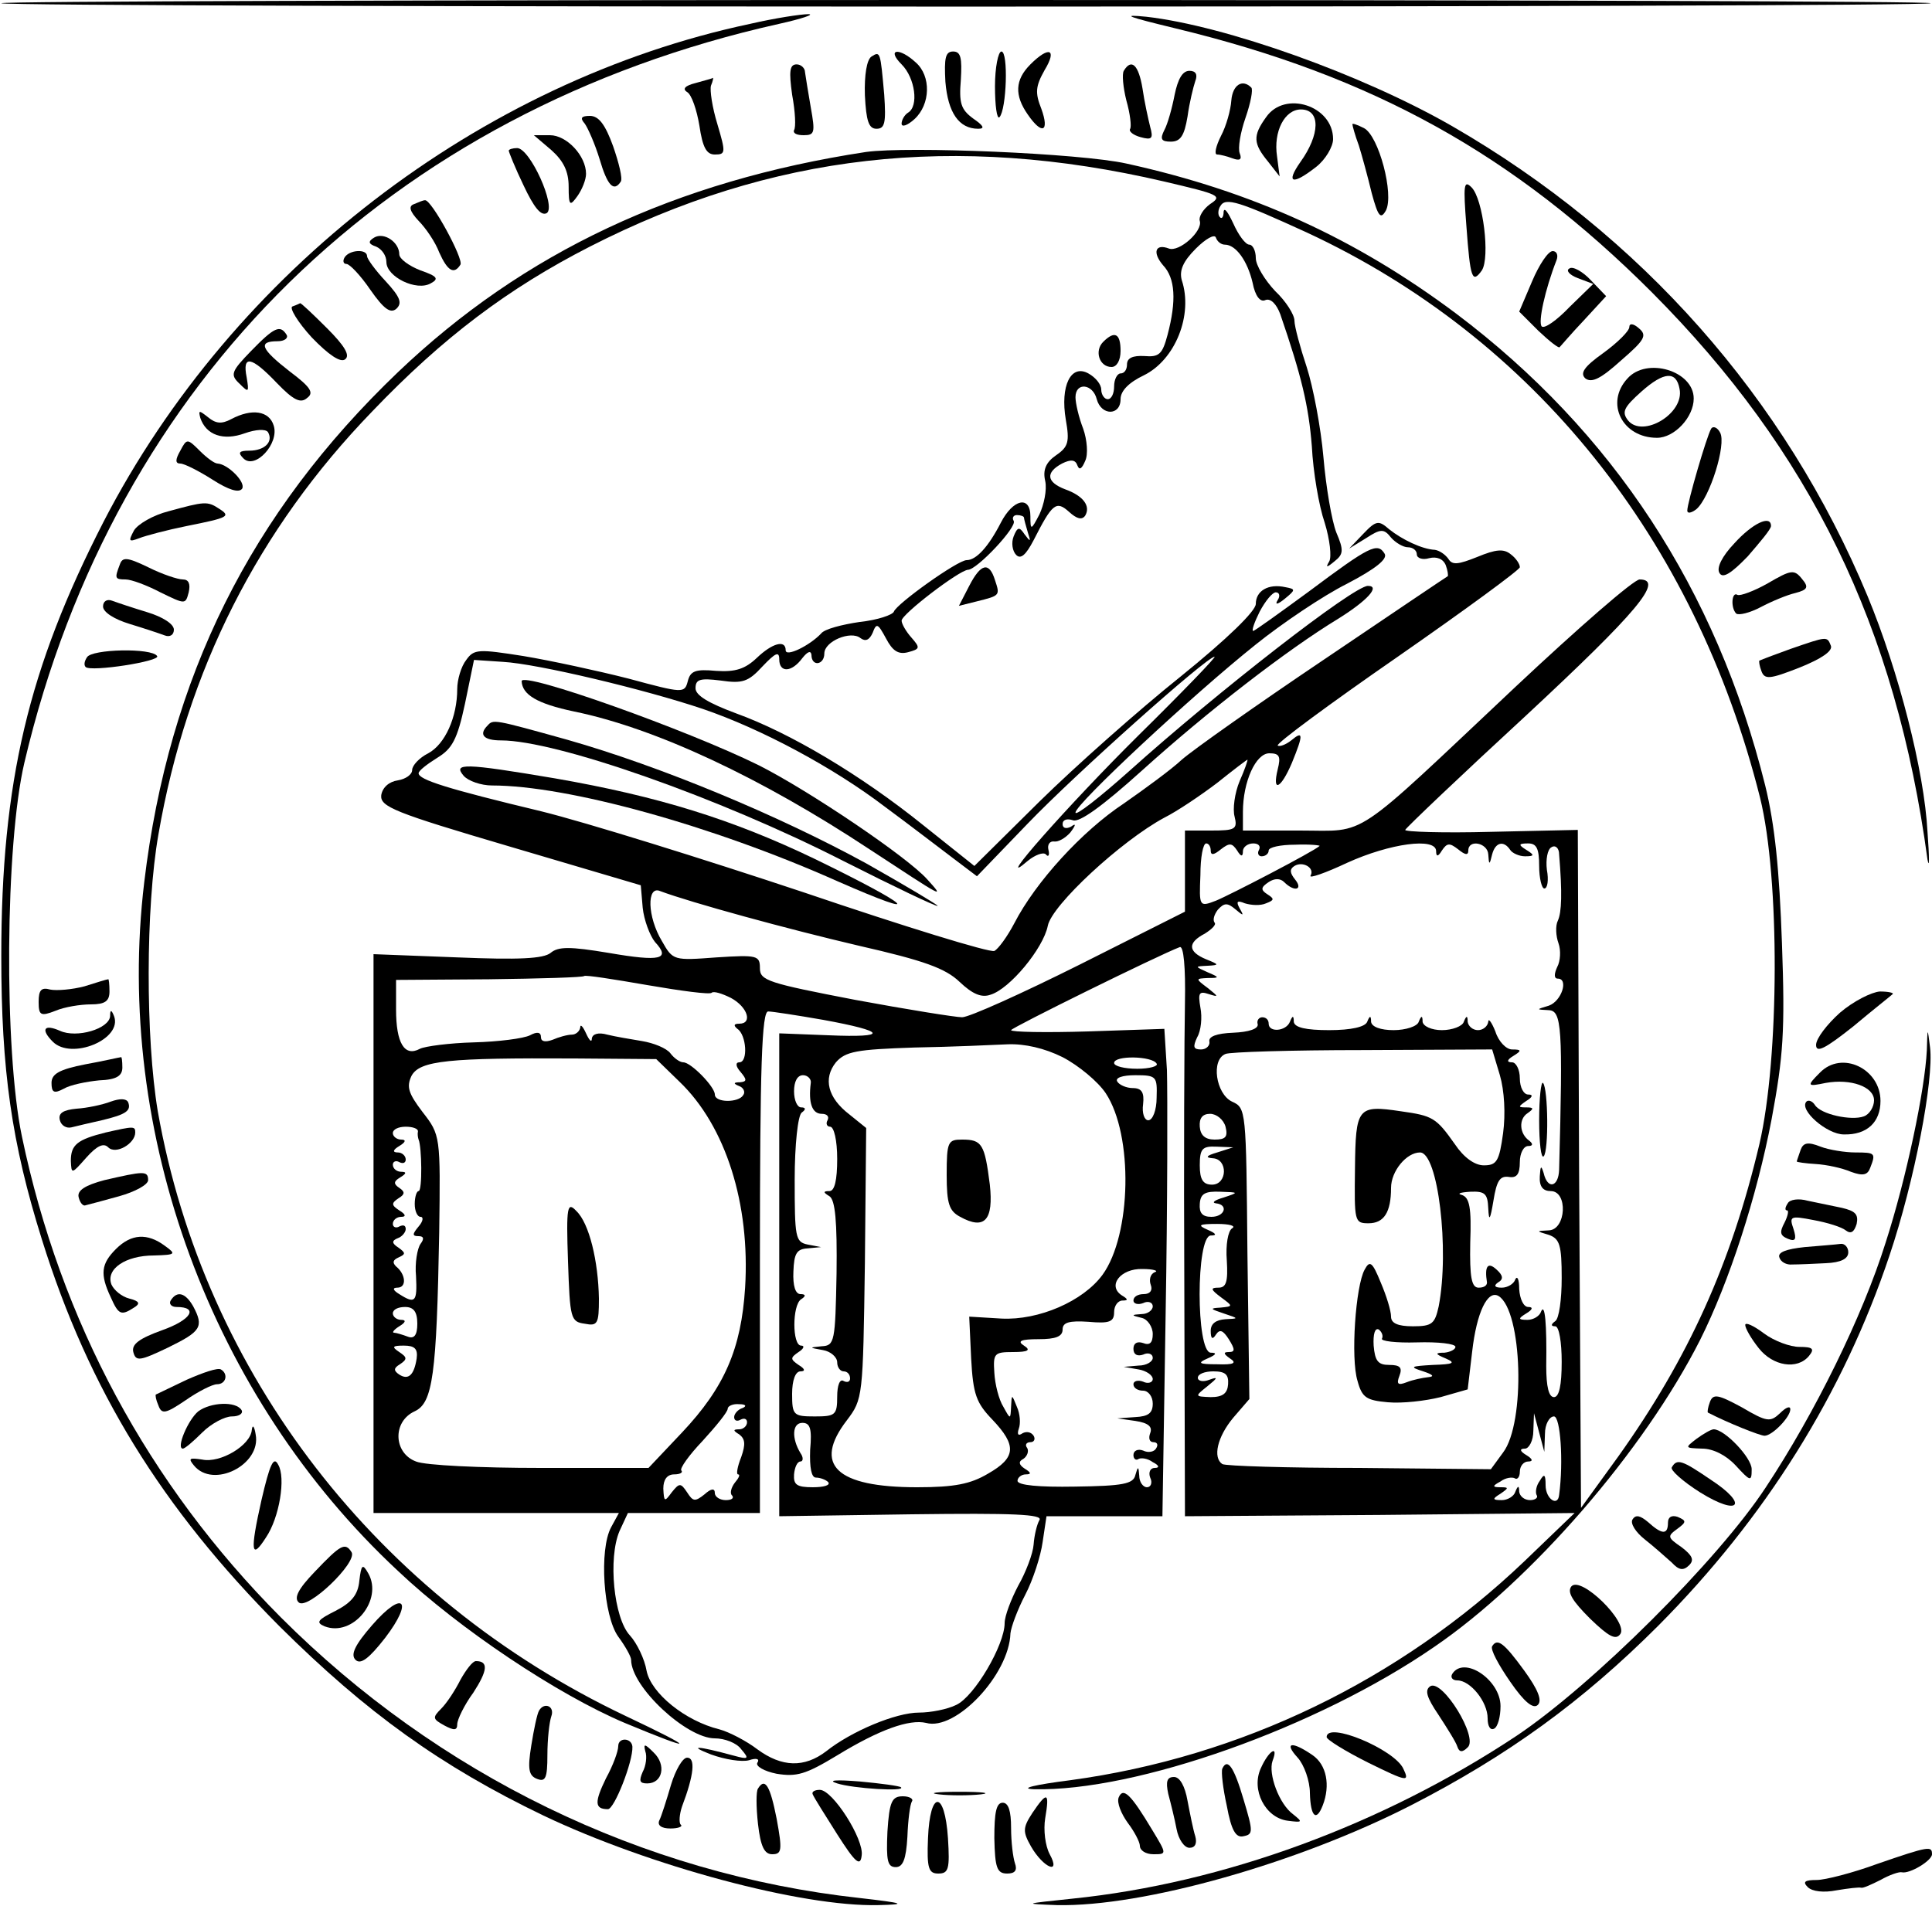  <svg  version="1.0" xmlns="http://www.w3.org/2000/svg"  width="300pt" height="296pt" viewBox="0 0 300 296"  preserveAspectRatio="xMidYMid meet">  <g transform="translate(0,296) scale(0.1,-0.1)" fill="#000000" stroke="none"> 
<path d="M2 2955 c7 -7 2989 -7 2996 0 3 3 -671 5 -1498 5 -827 0 -1501 -2 -1498 -5z"/> 
<path d="M1165 2923 c-420 -89 -803 -384 -1004 -773 -117 -228 -159 -405 -159 -675 0 -177 16 -290 63 -440 73 -234 186 -417 369 -601 135 -134 250 -217 410 -294 164 -78 401 -142 520 -139 45 1 41 3 -29 11 -338 37 -655 192 -899 436 -206 207 -342 460 -402 747 -28 134 -26 454 4 581 140 594 567 1012 1172 1147 36 8 56 15 45 15 -11 0 -51 -6 -90 -15z"/> 
<path d="M1825 2916 c307 -74 526 -196 740 -410 246 -247 379 -519 428 -881 3 -16 3 3 0 43 -5 95 -45 250 -93 366 -128 308 -352 561 -645 730 -139 80 -352 156 -475 170 -41 4 -29 0 45 -18z"/> 
<path d="M1353 2872 c-7 -5 -11 -28 -10 -60 2 -40 6 -52 18 -52 13 0 15 9 12 53 -6 67 -6 68 -20 59z"/> 
<path d="M1400 2860 c21 -21 27 -65 10 -75 -5 -3 -10 -11 -10 -17 0 -6 9 -3 20 7 25 23 26 67 2 88 -26 24 -46 21 -22 -3z"/> 
<path d="M1468 2833 c4 -48 21 -73 51 -73 11 0 8 5 -8 16 -19 14 -22 24 -19 60 2 34 0 44 -12 44 -12 0 -14 -10 -12 -47z"/> 
<path d="M1545 2826 c0 -30 3 -52 7 -48 11 12 14 102 3 102 -5 0 -10 -25 -10 -54z"/> 
<path d="M1600 2860 c-24 -24 -25 -48 -4 -78 22 -32 34 -27 21 9 -10 25 -9 35 5 60 20 33 7 38 -22 9z"/> 
<path d="M1230 2813 c5 -27 6 -51 3 -55 -2 -5 4 -8 15 -8 17 0 18 4 11 43 -4 23 -8 48 -9 55 0 6 -6 12 -13 12 -11 0 -12 -11 -7 -47z"/> 
<path d="M1745 2850 c-3 -5 -1 -26 4 -46 6 -21 8 -40 6 -44 -3 -4 5 -10 16 -13 18 -5 20 -2 15 16 -3 12 -9 39 -12 60 -6 36 -17 47 -29 27z"/> 
<path d="M1824 2813 c-4 -21 -11 -46 -16 -55 -7 -14 -5 -18 10 -18 15 0 21 9 26 39 3 22 9 46 12 55 4 10 1 16 -9 16 -11 0 -18 -13 -23 -37z"/> 
<path d="M1080 2831 c-16 -4 -21 -9 -13 -14 7 -4 15 -28 19 -52 5 -34 11 -45 24 -45 17 0 17 3 4 47 -8 26 -12 53 -10 60 3 7 4 13 3 12 -1 -1 -13 -4 -27 -8z"/> 
<path d="M1912 2804 c-1 -15 -8 -40 -16 -55 -8 -16 -11 -29 -6 -29 5 0 16 -3 24 -6 11 -4 15 -2 11 8 -3 8 1 32 9 55 8 23 12 44 9 47 -14 14 -29 4 -31 -20z"/> 
<path d="M1966 2778 c-21 -29 -20 -41 3 -69 l18 -23 -4 31 c-6 39 12 73 37 73 31 0 30 -39 -1 -82 -23 -33 -12 -36 25 -7 14 11 26 31 26 43 0 52 -75 76 -104 34z"/> 
<path d="M908 2768 c5 -7 16 -32 23 -55 12 -41 22 -52 33 -35 3 5 -3 29 -12 55 -12 33 -22 47 -36 47 -13 0 -16 -3 -8 -12z"/> 
<path d="M2100 2767 c0 -2 4 -17 10 -33 5 -16 14 -49 20 -74 10 -37 14 -41 22 -27 13 25 -11 116 -34 128 -10 5 -18 8 -18 6z"/> 
<path d="M856 2727 c19 -17 27 -33 27 -57 0 -30 2 -31 14 -14 7 10 13 25 13 34 0 28 -30 60 -56 60 l-25 0 27 -23z"/> 
<path d="M790 2726 c0 -2 10 -27 23 -54 16 -34 27 -48 36 -43 15 10 -26 101 -46 101 -7 0 -13 -2 -13 -4z"/> 
<path d="M1345 2724 c-296 -45 -532 -156 -727 -342 -229 -219 -356 -474 -394 -792 -47 -390 104 -800 394 -1070 95 -90 248 -192 352 -236 113 -47 113 -42 1 11 -385 183 -654 531 -726 939 -19 114 -19 316 1 430 44 255 155 474 332 657 110 115 211 191 338 256 282 144 566 177 892 101 85 -20 91 -22 71 -35 -11 -8 -18 -20 -16 -26 5 -16 -32 -49 -48 -43 -21 8 -26 -6 -9 -26 19 -20 21 -55 7 -108 -8 -30 -13 -35 -36 -33 -18 1 -27 -3 -27 -13 0 -8 -4 -14 -10 -14 -5 0 -10 -9 -10 -20 0 -11 -4 -20 -10 -20 -5 0 -10 7 -10 15 0 8 -9 19 -20 25 -27 15 -44 -19 -35 -72 6 -34 4 -42 -15 -55 -16 -11 -21 -23 -17 -40 3 -14 -2 -37 -9 -52 -13 -25 -14 -25 -14 -3 0 33 -27 27 -46 -10 -19 -37 -38 -58 -53 -58 -14 0 -109 -68 -113 -80 -2 -5 -25 -13 -53 -16 -27 -4 -55 -11 -60 -18 -18 -19 -55 -37 -55 -26 0 17 -21 11 -45 -12 -18 -17 -33 -22 -63 -20 -32 3 -40 0 -44 -16 -5 -19 -7 -19 -92 4 -47 12 -121 28 -163 35 -70 11 -77 11 -89 -6 -8 -10 -14 -31 -14 -45 0 -44 -19 -86 -45 -100 -14 -7 -25 -19 -25 -26 0 -7 -10 -14 -22 -16 -14 -2 -24 -11 -26 -23 -2 -18 20 -27 200 -80 l203 -60 3 -35 c2 -19 11 -43 19 -53 25 -27 9 -31 -72 -17 -60 10 -78 10 -90 0 -11 -9 -49 -11 -145 -7 l-130 5 0 -434 0 -434 190 0 191 0 -12 -22 c-19 -35 -12 -138 11 -170 11 -15 20 -31 20 -36 0 -42 86 -122 130 -122 15 0 34 -7 41 -17 13 -15 11 -16 -11 -10 -59 16 -72 16 -36 2 22 -8 48 -12 59 -9 12 4 17 2 13 -4 -3 -5 10 -13 30 -17 31 -5 45 -1 93 28 67 41 113 57 139 51 46 -13 129 75 131 139 1 10 11 37 23 60 12 23 24 60 27 82 l6 40 90 0 90 0 5 315 c3 173 3 343 2 378 l-4 64 -119 -4 c-65 -2 -119 -1 -119 2 1 4 228 116 262 129 6 2 9 -32 8 -85 -1 -49 -2 -249 -1 -444 l1 -355 302 2 303 3 -78 -75 c-194 -185 -440 -304 -705 -340 -55 -7 -80 -13 -57 -14 159 -4 441 96 622 221 151 103 326 305 413 477 45 90 88 222 111 343 18 97 21 136 16 273 -4 114 -11 184 -26 245 -76 305 -237 550 -480 733 -155 116 -316 190 -512 233 -72 16 -339 27 -404 18z m684 -125 c353 -164 603 -476 704 -878 31 -125 30 -405 -1 -538 -44 -186 -110 -332 -219 -485 l-58 -80 -3 526 -2 527 -135 -3 c-74 -2 -134 0 -133 3 2 4 86 84 188 178 172 160 215 211 176 211 -9 0 -95 -75 -193 -167 -257 -242 -228 -223 -334 -223 l-89 0 0 29 c0 47 20 91 41 91 16 0 18 -5 13 -25 -9 -37 5 -30 22 10 18 44 18 51 -1 35 -9 -7 -18 -10 -21 -8 -3 3 81 65 185 137 105 73 191 136 191 140 0 5 -6 14 -14 20 -11 9 -23 8 -52 -4 -30 -12 -39 -13 -45 -3 -5 7 -14 13 -21 14 -20 1 -51 16 -71 32 -16 14 -20 14 -40 -7 l-22 -23 26 16 c23 15 28 15 39 1 7 -8 19 -15 26 -15 8 0 14 -5 14 -11 0 -6 9 -9 19 -6 12 3 22 -1 26 -11 3 -8 4 -16 3 -17 -2 -1 -88 -59 -193 -130 -104 -70 -203 -140 -220 -155 -16 -15 -57 -45 -90 -68 -65 -43 -137 -122 -170 -186 -11 -21 -25 -40 -31 -43 -7 -3 -140 38 -296 91 -156 52 -339 109 -408 126 -146 35 -190 49 -190 59 0 4 13 14 29 24 23 14 31 28 43 84 l14 68 45 -3 c54 -3 221 -43 310 -73 91 -31 203 -91 283 -152 38 -28 86 -65 106 -80 l37 -28 79 82 c75 78 278 259 290 259 3 0 -50 -55 -118 -122 -108 -107 -230 -245 -172 -195 11 9 24 14 28 10 4 -5 6 -1 4 7 -2 8 2 14 9 13 6 -1 17 5 25 14 9 12 9 15 1 9 -8 -4 -13 -2 -13 4 0 7 7 9 16 6 10 -4 46 22 107 77 103 93 226 188 305 236 45 28 66 51 46 51 -22 0 -233 -164 -371 -288 -46 -41 -83 -70 -83 -64 0 13 181 182 280 261 41 33 105 76 141 94 46 24 64 39 59 47 -11 18 -23 12 -118 -59 -45 -33 -84 -61 -86 -61 -3 0 2 14 10 30 9 17 20 30 25 30 6 0 7 -6 3 -12 -5 -8 0 -7 11 2 17 14 17 15 1 18 -27 6 -46 -6 -46 -26 0 -11 -44 -54 -117 -113 -65 -52 -163 -139 -219 -194 l-101 -100 -79 63 c-98 79 -208 144 -291 174 -43 16 -63 28 -63 39 0 14 7 16 39 12 34 -5 43 -2 65 22 20 21 26 24 26 11 0 -21 19 -21 36 2 8 10 13 12 14 5 0 -19 20 -16 20 2 0 19 41 36 56 24 8 -6 14 -3 19 8 6 16 8 15 21 -9 10 -19 19 -25 34 -21 19 5 19 7 5 23 -8 9 -15 21 -15 26 0 10 89 78 103 79 14 0 77 67 71 76 -3 5 0 9 5 9 6 0 11 -2 11 -4 0 -2 3 -13 6 -23 5 -15 4 -15 -5 -3 -8 12 -11 12 -17 -3 -4 -10 -2 -23 4 -29 7 -7 15 0 27 23 29 57 35 62 55 44 12 -11 20 -13 25 -6 9 15 -3 31 -31 41 -29 11 -31 26 -5 40 14 7 21 6 24 -3 3 -8 7 -5 12 7 5 10 3 33 -3 50 -7 18 -12 40 -12 49 0 24 27 21 33 -3 7 -26 37 -26 37 0 0 13 13 26 36 37 49 24 77 94 59 148 -4 15 2 29 22 49 15 15 29 23 31 17 2 -6 8 -11 14 -11 17 0 35 -25 43 -59 4 -21 12 -31 20 -27 8 3 17 -6 23 -22 33 -96 44 -142 49 -205 2 -40 11 -93 20 -119 8 -26 11 -53 7 -60 -6 -10 -4 -10 8 0 14 11 15 17 3 45 -7 18 -16 70 -20 117 -4 46 -16 109 -26 140 -10 30 -19 63 -19 72 0 9 -13 30 -30 46 -16 17 -30 40 -30 51 0 12 -5 21 -10 21 -6 0 -17 15 -25 33 -8 17 -14 26 -15 18 0 -8 -3 -12 -6 -8 -3 3 -3 11 1 17 8 14 29 7 134 -41z m-104 -852 c-8 -19 -11 -44 -8 -55 5 -20 1 -22 -36 -22 l-41 0 0 -63 0 -63 -163 -82 c-90 -45 -172 -82 -183 -82 -10 0 -85 12 -166 27 -135 26 -148 30 -148 49 0 20 -4 21 -67 17 -67 -5 -68 -5 -85 25 -23 38 -24 87 -3 78 48 -18 198 -59 309 -85 101 -23 134 -35 156 -56 20 -19 34 -25 48 -20 30 9 82 72 89 107 6 32 114 132 181 168 20 10 57 35 82 54 25 20 46 36 47 36 1 0 -4 -15 -12 -33z m-45 -108 c0 -8 5 -7 16 2 13 10 17 10 25 -2 6 -10 9 -10 9 -1 0 6 7 12 16 12 8 0 12 -4 9 -10 -3 -5 -1 -10 4 -10 6 0 11 4 11 9 0 5 18 9 41 9 23 1 40 -1 38 -2 -10 -9 -139 -76 -161 -85 -26 -10 -26 -9 -24 40 0 27 4 49 9 49 4 0 7 -5 7 -11z m350 -1 c0 -9 3 -9 9 1 8 12 12 12 25 2 11 -9 16 -10 16 -2 0 18 30 12 31 -6 1 -17 2 -17 6 0 5 19 18 22 28 7 3 -5 14 -10 23 -10 15 0 15 2 2 10 -13 8 -12 10 3 10 13 0 17 -8 17 -35 0 -19 4 -35 8 -35 5 0 7 13 4 29 -2 16 1 32 7 35 6 4 12 -1 12 -11 5 -60 4 -90 -2 -103 -4 -8 -3 -24 1 -35 4 -11 3 -28 -2 -37 -5 -11 -5 -18 1 -18 17 0 6 -35 -14 -42 -20 -6 -20 -6 0 -7 20 -1 22 -26 16 -248 -1 -27 -18 -31 -24 -5 -4 13 -5 11 -6 -5 -1 -16 5 -23 17 -23 27 0 24 -60 -3 -61 -20 -1 -20 -1 0 -7 17 -6 20 -16 20 -67 0 -33 -4 -63 -10 -67 -7 -5 -7 -8 0 -8 6 0 10 -25 10 -55 0 -37 -4 -55 -12 -55 -8 0 -12 16 -12 48 1 66 -2 99 -8 85 -2 -7 -12 -13 -21 -13 -15 0 -15 2 -2 10 10 6 11 10 3 10 -7 0 -13 12 -14 28 0 15 -3 21 -6 15 -2 -7 -12 -13 -21 -13 -11 0 -13 3 -6 8 9 5 8 11 -2 20 -14 13 -19 5 -15 -20 0 -5 -5 -8 -13 -8 -11 0 -14 16 -13 70 2 54 -1 70 -13 74 -8 2 -3 4 13 5 23 1 27 -3 28 -26 1 -21 3 -18 8 12 5 31 10 39 24 37 12 -2 17 4 17 23 0 14 6 25 13 25 7 0 8 3 2 8 -16 11 -17 34 -3 43 10 7 10 9 -2 9 -13 0 -13 1 0 10 10 6 11 10 3 10 -7 0 -13 11 -13 25 0 14 -6 25 -12 25 -9 0 -8 4 2 10 13 8 13 10 -2 10 -9 0 -21 12 -26 28 -6 15 -11 21 -11 15 -1 -7 -8 -13 -16 -13 -8 0 -15 6 -16 13 0 10 -2 10 -6 0 -2 -7 -18 -13 -34 -13 -16 0 -29 6 -30 13 0 10 -2 10 -6 0 -2 -7 -20 -13 -39 -13 -20 0 -34 5 -35 13 0 10 -2 10 -6 0 -3 -8 -25 -13 -59 -13 -36 0 -54 4 -55 13 0 10 -2 10 -6 0 -6 -15 -33 -17 -33 -3 0 6 -4 10 -10 10 -5 0 -9 -5 -7 -11 1 -7 -14 -12 -38 -13 -26 -1 -39 -6 -37 -14 1 -6 -5 -12 -13 -12 -12 0 -13 4 -6 19 6 10 8 31 5 46 -4 23 -2 26 13 21 16 -5 15 -4 -1 9 -20 15 -20 15 0 16 18 0 18 1 -1 9 -20 9 -20 9 0 10 19 1 18 2 -2 10 -29 12 -29 26 -2 40 11 7 18 14 15 17 -3 4 -1 12 5 20 10 11 15 11 27 1 13 -11 14 -11 7 1 -6 11 -4 13 8 8 10 -3 24 -4 33 0 13 5 13 7 2 14 -11 7 -10 11 2 19 9 6 18 6 24 0 16 -16 30 -12 17 4 -8 10 -9 16 -1 21 13 8 32 -3 25 -15 -3 -5 23 4 57 20 66 30 138 40 138 18z m-1125 -220 c3 3 16 -1 30 -8 26 -14 34 -40 13 -40 -9 0 -9 -3 -3 -8 14 -9 17 -52 3 -52 -6 0 -6 -6 2 -15 10 -12 10 -15 -1 -16 -10 0 -11 -2 -1 -6 6 -2 10 -9 6 -14 -7 -12 -44 -12 -44 1 0 12 -37 50 -49 50 -5 0 -14 6 -20 14 -6 8 -26 16 -44 19 -18 3 -42 7 -54 10 -14 4 -23 1 -24 -6 0 -7 -4 -3 -9 8 -5 11 -9 15 -9 9 -1 -6 -7 -11 -13 -11 -7 0 -21 -4 -30 -8 -11 -4 -18 -3 -18 4 0 8 -6 9 -17 3 -10 -5 -49 -10 -87 -11 -38 -1 -76 -6 -84 -10 -24 -13 -37 9 -37 61 l0 46 144 1 c80 1 147 3 148 5 2 2 46 -5 98 -14 52 -9 97 -15 100 -12z m173 -42 c99 -18 103 -28 9 -24 l-77 3 0 -375 0 -375 206 3 c158 2 204 0 198 -9 -4 -7 -8 -24 -9 -38 -1 -14 -12 -43 -24 -64 -11 -21 -21 -47 -21 -58 0 -34 -47 -114 -75 -127 -14 -7 -40 -12 -58 -12 -36 0 -105 -29 -144 -60 -34 -26 -69 -25 -107 3 -17 13 -44 27 -59 31 -53 13 -106 56 -113 91 -3 18 -15 43 -26 55 -25 27 -34 120 -16 162 l13 28 102 0 103 0 0 390 c0 306 3 390 13 389 6 0 45 -6 85 -13z m372 -58 c25 -13 55 -38 67 -56 43 -65 40 -220 -5 -282 -30 -41 -99 -71 -157 -68 l-50 3 3 -65 c3 -56 8 -69 33 -95 38 -40 37 -59 -7 -84 -27 -16 -52 -21 -110 -21 -126 0 -162 35 -109 104 25 33 25 36 28 244 l2 210 -26 21 c-34 26 -41 56 -21 81 15 17 32 20 122 23 58 1 123 4 145 5 26 1 57 -6 85 -20z m679 -28 c7 -24 9 -60 5 -90 -6 -44 -10 -50 -30 -50 -14 0 -31 12 -45 33 -29 41 -34 44 -84 51 -67 10 -70 6 -71 -89 -1 -82 -1 -85 21 -85 24 0 35 17 35 55 0 26 24 55 45 55 28 0 46 -151 29 -239 -6 -27 -10 -31 -40 -31 -24 0 -34 5 -34 15 0 9 -7 32 -16 53 -13 32 -17 35 -25 20 -14 -25 -22 -138 -11 -173 7 -26 14 -30 47 -33 22 -2 58 2 82 8 l42 12 7 59 c7 61 24 96 41 86 37 -23 42 -197 7 -243 l-19 -26 -204 2 c-112 0 -208 3 -213 6 -15 10 -8 42 17 72 l25 29 -3 226 c-2 224 -2 226 -24 236 -25 12 -33 65 -10 74 6 3 102 6 213 6 l201 1 12 -40z m-1274 -10 c72 -69 110 -190 102 -320 -6 -95 -32 -155 -98 -225 l-52 -55 -168 0 c-92 0 -179 4 -193 10 -35 13 -37 62 -2 78 28 13 34 56 38 278 2 150 2 151 -26 187 -22 29 -25 39 -17 56 13 24 58 28 253 27 l127 -1 36 -35z m741 28 c3 -4 -11 -8 -30 -8 -20 0 -36 4 -36 9 0 12 59 11 66 -1z m-537 -30 c-4 -31 2 -48 17 -48 8 0 12 -4 9 -10 -3 -5 -1 -10 4 -10 6 0 11 -21 11 -50 0 -33 -4 -50 -12 -50 -10 0 -10 -2 0 -8 9 -6 12 -39 11 -120 -2 -106 -3 -112 -23 -113 -20 -2 -20 -2 2 -6 12 -2 22 -11 22 -19 0 -8 5 -14 10 -14 6 0 10 -5 10 -11 0 -5 -4 -7 -10 -4 -6 4 -10 -7 -10 -24 0 -29 -3 -31 -35 -31 -33 0 -35 2 -35 35 0 21 5 35 13 35 8 0 7 4 -3 10 -13 9 -13 11 0 20 8 5 10 10 4 10 -14 0 -14 63 0 72 8 5 7 8 -1 8 -8 0 -12 13 -11 35 1 28 5 35 22 36 l21 2 -21 4 c-19 4 -20 11 -20 101 0 54 5 100 11 104 7 5 6 8 -1 8 -6 0 -11 11 -11 25 0 15 5 25 14 25 7 0 13 -6 12 -12z m537 -23 c0 -19 -6 -35 -13 -35 -6 0 -10 11 -8 25 2 18 -2 25 -16 25 -10 0 -21 5 -24 10 -4 6 8 10 28 10 33 0 34 -2 33 -35z m107 -45 c4 -16 0 -20 -17 -20 -15 0 -22 7 -23 20 -1 13 4 20 16 20 10 0 21 -9 24 -20z m-1254 -7 c-1 -5 0 -10 1 -13 5 -11 6 -80 0 -80 -3 0 -6 -9 -6 -20 0 -11 4 -20 9 -20 5 0 4 -7 -3 -15 -10 -12 -10 -15 0 -15 8 0 9 -4 3 -12 -5 -7 -9 -30 -7 -50 2 -40 -1 -44 -26 -28 -10 6 -11 10 -3 10 15 0 13 21 -2 33 -6 6 -5 10 4 14 11 5 11 7 0 15 -11 7 -11 11 -1 15 6 2 12 9 12 14 0 6 -4 7 -10 4 -5 -3 -10 -1 -10 4 0 6 6 11 13 11 8 0 7 4 -3 10 -12 8 -13 11 -1 19 10 6 10 10 1 16 -9 6 -9 10 1 16 10 6 11 9 2 9 -7 0 -13 5 -13 11 0 5 5 7 10 4 6 -3 10 -1 10 4 0 6 -6 11 -12 11 -9 0 -8 4 2 10 10 6 11 10 3 10 -7 0 -13 5 -13 10 0 6 9 10 20 10 11 0 19 -3 19 -7z m1241 -33 c-17 -5 -19 -8 -7 -9 24 -1 23 -41 -1 -41 -14 0 -19 8 -19 30 0 26 4 30 26 29 l26 -1 -25 -8z m10 -70 c-14 -4 -19 -8 -12 -9 20 -2 14 -21 -7 -21 -14 0 -19 6 -18 20 1 16 8 20 32 19 29 -1 29 -1 5 -9z m13 -48 c-6 -4 -10 -25 -8 -50 2 -33 -1 -42 -13 -42 -13 0 -12 -3 4 -15 19 -14 19 -14 -1 -16 -17 -1 -16 -2 5 -9 24 -8 24 -8 3 -9 -15 -1 -23 -7 -23 -18 0 -13 3 -14 8 -6 6 9 11 7 20 -7 10 -16 10 -20 0 -20 -9 0 -8 -3 2 -10 11 -7 6 -10 -20 -9 -29 0 -31 2 -15 9 14 6 15 9 5 9 -23 1 -23 181 0 182 10 0 9 3 -5 9 -16 7 -14 9 15 9 19 0 30 -3 23 -7z m-120 -68 c-7 -3 -9 -12 -6 -20 3 -8 -1 -14 -11 -14 -9 0 -16 -4 -16 -10 0 -5 7 -7 15 -4 8 4 15 1 15 -5 0 -6 -8 -12 -17 -12 -17 -1 -17 -2 0 -6 9 -2 17 -14 17 -25 0 -14 -5 -18 -15 -14 -9 3 -15 0 -15 -9 0 -9 6 -12 15 -9 8 4 15 1 15 -5 0 -6 -10 -12 -22 -12 l-23 -2 23 -4 c12 -2 22 -9 22 -15 0 -5 -7 -8 -15 -4 -8 3 -15 1 -15 -4 0 -6 7 -10 15 -10 8 0 15 -9 15 -20 0 -15 -7 -20 -27 -21 l-28 -2 28 -4 c20 -3 27 -9 23 -19 -3 -8 -1 -14 5 -14 6 0 8 -4 4 -10 -3 -5 -12 -7 -20 -3 -8 3 -15 0 -15 -7 0 -6 4 -9 8 -6 4 2 14 1 22 -5 10 -5 11 -9 3 -9 -7 0 -10 -7 -7 -15 4 -8 1 -15 -5 -15 -6 0 -12 8 -12 18 -1 15 -2 15 -6 1 -3 -14 -20 -17 -94 -18 -55 -1 -89 2 -89 9 0 5 6 10 13 10 9 0 8 3 -2 9 -9 6 -10 11 -2 15 6 4 9 12 6 17 -4 5 -1 9 5 9 6 0 8 5 5 10 -4 6 -11 7 -17 4 -7 -5 -9 -2 -6 7 3 8 2 23 -3 34 -8 20 -8 20 -9 0 -1 -20 -1 -20 -12 0 -7 11 -13 35 -14 53 -2 30 0 32 29 32 24 0 28 3 17 10 -11 7 -5 10 23 10 26 0 37 4 37 15 0 11 10 14 40 12 33 -3 40 0 40 15 0 10 6 18 13 18 9 0 9 2 -1 8 -23 15 -2 42 32 41 17 0 26 -3 19 -5z m-1145 -80 c0 -18 -5 -24 -15 -20 -8 3 -18 6 -21 6 -4 0 0 5 8 10 10 6 11 10 3 10 -7 0 -13 5 -13 10 0 6 8 10 19 10 13 0 19 -7 19 -26z m1498 -23 c-3 -4 22 -7 54 -6 33 1 60 -2 60 -7 0 -4 -8 -8 -17 -9 -15 0 -15 -2 2 -9 16 -7 12 -9 -20 -10 -35 -2 -37 -3 -15 -10 15 -5 18 -8 8 -9 -9 -1 -24 -4 -34 -8 -13 -5 -16 -3 -11 10 5 13 1 17 -16 17 -17 0 -22 6 -24 30 -1 18 2 28 8 25 5 -4 7 -10 5 -14z m-1499 -31 c-4 -26 -13 -34 -27 -25 -9 6 -9 10 1 16 12 8 11 11 -1 19 -12 8 -11 10 7 10 17 0 22 -5 20 -20z m1260 -40 c-1 -14 -8 -20 -27 -20 -25 1 -25 1 -5 17 16 13 17 15 3 10 -10 -4 -18 -2 -18 3 0 6 11 10 24 10 19 0 24 -5 23 -20z m-754 -37 c-7 -2 -13 -9 -13 -14 0 -6 5 -7 10 -4 6 3 10 1 10 -4 0 -6 -6 -11 -12 -11 -10 0 -10 -2 0 -8 9 -7 10 -15 3 -35 -6 -15 -8 -27 -5 -27 4 0 1 -6 -5 -13 -6 -8 -8 -17 -4 -20 3 -4 -1 -7 -10 -7 -9 0 -17 5 -17 11 0 8 -6 7 -16 -2 -15 -12 -18 -11 -27 3 -10 15 -12 15 -24 0 -11 -15 -12 -15 -13 6 0 14 6 22 17 22 9 0 14 3 11 6 -3 3 12 24 33 46 21 23 39 45 39 50 0 4 8 8 18 7 10 0 12 -3 5 -6z m1246 -40 c0 15 7 27 14 27 10 0 15 -70 8 -122 -2 -19 -21 -6 -21 15 0 17 -2 19 -9 7 -6 -8 -7 -18 -5 -22 3 -4 -2 -8 -10 -8 -9 0 -16 6 -17 13 0 10 -2 10 -6 0 -2 -7 -12 -13 -21 -13 -15 0 -15 2 -2 10 13 9 13 10 0 10 -13 0 -13 2 0 9 8 6 18 7 22 5 4 -3 8 2 8 10 0 9 6 16 13 16 8 0 7 4 -3 10 -10 6 -11 10 -2 10 6 0 13 12 13 28 l1 27 8 -30 8 -30 1 28z m-1141 -25 c-1 -28 2 -43 9 -43 6 0 15 -3 19 -7 4 -5 -7 -8 -24 -8 -25 0 -30 4 -29 20 1 11 5 20 10 20 4 0 5 6 0 13 -14 23 -13 47 3 47 12 0 15 -9 12 -42z"/> 
<path d="M1505 2050 l-16 -31 28 7 c36 9 36 9 28 33 -9 29 -22 26 -40 -9z"/> 
<path d="M810 1902 c1 -21 24 -35 81 -47 127 -26 291 -103 459 -214 116 -76 118 -78 90 -47 -31 35 -184 138 -261 177 -111 55 -369 147 -369 131z"/> 
<path d="M757 1833 c-14 -14 -6 -23 21 -23 86 0 339 -89 531 -187 79 -40 146 -72 147 -70 1 1 -49 31 -111 66 -137 75 -320 151 -464 192 -115 32 -115 32 -124 22z"/> 
<path d="M720 1755 c7 -8 27 -15 44 -15 117 0 342 -62 537 -149 139 -61 116 -39 -36 35 -127 61 -242 97 -403 125 -142 24 -159 24 -142 4z"/> 
<path d="M2390 1220 c0 -35 3 -60 7 -56 8 8 7 105 -1 114 -3 3 -6 -23 -6 -58z"/> 
<path d="M1470 1135 c0 -45 4 -56 21 -65 38 -21 52 -5 46 50 -8 63 -12 70 -43 70 -22 0 -24 -3 -24 -55z"/> 
<path d="M882 1001 c3 -89 4 -94 26 -97 20 -4 22 0 22 39 -1 58 -15 117 -35 136 -14 15 -16 8 -13 -78z"/> 
<path d="M2277 2609 c6 -82 9 -90 24 -69 13 20 2 111 -16 129 -12 12 -13 4 -8 -60z"/> 
<path d="M643 2643 c-9 -3 -7 -11 7 -26 11 -11 26 -33 32 -49 13 -29 23 -35 33 -19 5 9 -45 101 -55 100 -3 0 -10 -3 -17 -6z"/> 
<path d="M581 2591 c-10 -6 -9 -10 3 -14 9 -4 16 -14 16 -24 0 -23 47 -46 69 -33 13 7 10 11 -16 20 -18 7 -33 18 -33 25 0 19 -24 35 -39 26z"/> 
<path d="M535 2560 c-3 -5 -2 -10 3 -10 5 0 22 -18 37 -40 21 -30 31 -37 40 -30 10 9 7 18 -16 43 -16 17 -29 35 -29 39 0 12 -28 10 -35 -2z"/> 
<path d="M2379 2523 l-20 -47 30 -30 c17 -16 32 -28 33 -25 2 2 18 21 37 41 l35 38 -24 25 c-12 13 -28 22 -33 18 -6 -3 0 -10 13 -15 l24 -9 -37 -36 c-20 -21 -39 -34 -43 -30 -6 6 5 57 23 103 3 8 0 14 -6 14 -7 0 -21 -21 -32 -47z"/> 
<path d="M454 2484 c-5 -2 8 -24 30 -48 26 -27 45 -40 52 -34 8 6 -1 21 -28 48 -22 22 -41 40 -42 39 0 0 -6 -3 -12 -5z"/> 
<path d="M2530 2452 c0 -6 -18 -24 -40 -40 -31 -22 -37 -32 -28 -40 10 -7 24 0 55 28 37 32 41 39 28 50 -9 8 -15 8 -15 2z"/> 
<path d="M390 2415 c-31 -32 -33 -37 -18 -51 14 -14 15 -14 11 10 -7 35 7 33 47 -9 26 -27 37 -32 47 -23 11 8 5 17 -27 41 -45 35 -50 47 -19 47 11 0 17 5 14 10 -10 16 -19 12 -55 -25z"/> 
<path d="M1713 2429 c-14 -14 -6 -39 13 -39 8 0 14 10 14 25 0 27 -9 32 -27 14z"/> 
<path d="M2527 2372 c-35 -38 -8 -92 46 -92 27 0 57 32 57 61 0 43 -73 65 -103 31z m81 -16 c8 -38 -57 -77 -80 -49 -10 13 -7 20 21 45 35 31 54 32 59 4z"/> 
<path d="M311 2311 c9 -27 36 -36 69 -24 17 6 32 7 36 2 9 -15 -5 -29 -29 -29 -16 0 -18 -3 -9 -12 18 -18 56 23 47 51 -7 23 -34 27 -66 10 -15 -8 -24 -7 -36 3 -14 11 -15 11 -12 -1z"/> 
<path d="M2657 2294 c-7 -12 -37 -115 -37 -127 0 -5 6 -4 14 2 21 18 47 101 37 119 -4 8 -11 11 -14 6z"/> 
<path d="M280 2260 c-8 -14 -8 -20 0 -20 6 0 28 -11 50 -25 25 -16 41 -21 46 -14 6 10 -22 38 -38 39 -5 0 -17 9 -28 20 -19 19 -20 19 -30 0z"/> 
<path d="M262 2166 c-24 -6 -48 -20 -54 -30 -9 -17 -8 -18 8 -12 10 4 44 13 74 19 65 13 69 15 50 27 -18 12 -23 11 -78 -4z"/> 
<path d="M2693 2116 c-19 -20 -28 -38 -23 -46 5 -9 18 -1 44 26 19 22 36 42 36 47 0 18 -29 4 -57 -27z"/> 
<path d="M186 2083 c-8 -21 -8 -23 9 -23 9 0 33 -9 54 -20 39 -19 39 -19 44 0 3 13 0 20 -9 20 -8 0 -32 8 -54 19 -33 16 -40 16 -44 4z"/> 
<path d="M2745 2054 c-21 -12 -43 -20 -47 -18 -9 6 -11 -20 -2 -29 4 -3 21 1 38 10 17 9 41 19 54 22 19 5 21 9 10 22 -12 15 -17 14 -53 -7z"/> 
<path d="M160 2018 c0 -9 18 -20 41 -27 23 -7 47 -15 55 -18 8 -3 14 1 14 9 0 9 -18 20 -41 27 -23 7 -47 15 -55 18 -8 3 -14 -1 -14 -9z"/> 
<path d="M2780 1952 c-25 -9 -46 -17 -48 -18 -1 -1 0 -8 3 -16 5 -14 13 -13 59 5 35 14 52 26 49 34 -6 15 -5 15 -63 -5z"/> 
<path d="M135 1939 c-4 -6 -5 -12 -2 -15 8 -8 117 9 111 17 -8 13 -102 11 -109 -2z"/> 
<path d="M131 1428 c-19 -5 -43 -7 -53 -5 -14 4 -18 -1 -18 -19 0 -21 3 -23 26 -14 14 6 39 10 55 10 22 0 29 5 29 20 0 11 -1 20 -2 19 -2 0 -18 -5 -37 -11z"/> 
<path d="M2857 1387 c-20 -18 -37 -40 -37 -50 0 -13 14 -6 58 29 31 26 59 48 61 50 2 2 -7 4 -20 4 -13 -1 -41 -15 -62 -33z"/> 
<path d="M171 1382 c-1 -20 -52 -35 -78 -23 -25 11 -30 2 -11 -17 29 -29 109 4 95 40 -4 10 -6 10 -6 0z"/> 
<path d="M2992 1329 c-3 -62 -32 -200 -64 -299 -36 -115 -110 -265 -186 -380 -74 -113 -269 -307 -387 -386 -208 -138 -455 -229 -690 -253 -76 -8 -77 -8 -24 -10 134 -3 374 65 550 155 150 77 266 161 384 279 166 167 287 360 359 575 39 116 69 273 63 323 -4 32 -4 32 -5 -4z"/> 
<path d="M133 1307 c-41 -8 -53 -15 -53 -29 0 -15 4 -17 19 -9 10 6 35 11 55 13 27 1 36 7 36 20 0 10 -1 17 -2 16 -2 0 -27 -6 -55 -11z"/> 
<path d="M2826 1294 c-21 -21 -20 -22 9 -16 39 7 75 -6 75 -27 0 -10 -7 -22 -16 -25 -19 -7 -67 3 -76 18 -4 6 -10 8 -13 5 -12 -13 32 -51 58 -51 36 -1 57 19 57 52 0 50 -60 79 -94 44z"/> 
<path d="M172 1249 c-13 -5 -37 -10 -53 -11 -21 -2 -29 -7 -26 -18 2 -8 10 -13 18 -11 8 2 29 7 47 11 38 9 46 15 41 28 -3 6 -13 6 -27 1z"/> 
<path d="M164 1201 c-44 -11 -54 -19 -54 -44 1 -21 1 -21 24 5 17 19 27 23 34 16 12 -12 42 6 42 23 0 10 -2 10 -46 0z"/> 
<path d="M2796 1174 c-3 -9 -6 -17 -6 -18 0 -1 13 -3 30 -4 16 -1 40 -6 54 -12 19 -7 26 -5 30 6 9 23 8 24 -23 24 -16 0 -41 4 -54 9 -20 8 -27 6 -31 -5z"/> 
<path d="M162 1127 c-30 -8 -42 -16 -40 -26 2 -9 7 -15 11 -13 4 1 27 7 52 14 25 7 45 18 45 25 0 15 -7 14 -68 0z"/> 
<path d="M2776 1091 c-4 -6 -5 -11 -1 -11 3 0 1 -9 -4 -19 -8 -15 -7 -20 5 -25 12 -5 14 -1 9 15 -7 20 -5 21 31 14 22 -4 44 -11 50 -16 8 -6 13 -3 17 10 3 15 -2 20 -23 25 -15 3 -39 8 -53 11 -14 4 -28 2 -31 -4z"/> 
<path d="M180 1020 c-23 -23 -25 -39 -8 -75 12 -27 16 -29 36 -16 10 6 9 10 -7 14 -12 3 -24 13 -28 22 -9 24 22 45 66 45 34 1 35 2 17 15 -27 20 -52 19 -76 -5z"/> 
<path d="M2802 1023 c-28 -3 -42 -8 -39 -16 2 -7 11 -12 20 -11 10 0 33 1 52 2 24 1 35 7 35 17 0 8 -6 14 -12 13 -7 -1 -32 -3 -56 -5z"/> 
<path d="M265 940 c-3 -5 1 -10 9 -10 35 0 23 -20 -22 -36 -36 -13 -48 -22 -45 -34 4 -15 10 -14 54 7 51 25 56 32 39 64 -12 21 -25 25 -35 9z"/> 
<path d="M2710 902 c0 -5 9 -21 21 -36 22 -28 60 -34 78 -12 9 11 6 14 -15 14 -14 0 -39 9 -55 21 -16 12 -29 18 -29 13z"/> 
<path d="M290 817 c-25 -12 -46 -22 -48 -23 -1 -1 0 -8 4 -17 5 -14 11 -13 42 8 20 14 42 25 49 25 14 0 18 16 6 23 -5 3 -28 -5 -53 -16z"/> 
<path d="M2655 782 c-3 -8 -4 -15 -3 -16 31 -16 81 -36 88 -36 12 0 40 29 40 41 0 6 -7 3 -16 -6 -15 -14 -20 -14 -59 9 -37 20 -45 22 -50 8z"/> 
<path d="M308 768 c-16 -13 -35 -58 -24 -58 3 0 16 11 30 25 14 14 35 25 46 25 12 0 18 5 15 10 -9 14 -48 12 -67 -2z"/> 
<path d="M391 739 c-2 -24 -49 -52 -77 -46 -20 3 -22 2 -13 -9 30 -37 105 1 96 48 -2 13 -5 16 -6 7z"/> 
<path d="M2634 725 c-18 -14 -18 -14 9 -15 17 0 37 -10 52 -26 23 -25 25 -26 25 -6 0 18 -42 62 -59 62 -4 0 -16 -7 -27 -15z"/> 
<path d="M406 630 c-18 -80 -16 -94 7 -58 21 31 31 93 19 113 -7 14 -13 1 -26 -55z"/> 
<path d="M2596 681 c-3 -4 17 -22 44 -39 61 -38 76 -19 16 20 -44 30 -52 33 -60 19z"/> 
<path d="M2535 600 c-4 -6 5 -20 19 -31 14 -11 33 -28 42 -36 11 -12 18 -13 27 -4 8 8 5 15 -12 28 -22 15 -22 17 -7 28 15 11 15 13 1 19 -9 3 -15 0 -15 -9 0 -19 -9 -19 -31 1 -12 10 -19 12 -24 4z"/> 
<path d="M489 519 c-26 -27 -33 -41 -25 -48 14 -12 91 62 82 78 -10 16 -17 12 -57 -30z"/> 
<path d="M558 505 c-2 -22 -12 -34 -37 -47 -28 -14 -31 -18 -17 -24 44 -17 91 41 68 82 -9 16 -11 14 -14 -11z"/> 
<path d="M2440 496 c-7 -9 2 -23 29 -50 29 -28 40 -34 47 -24 13 18 -61 91 -76 74z"/> 
<path d="M578 436 c-27 -31 -34 -46 -26 -54 8 -8 21 2 46 34 45 59 28 75 -20 20z"/> 
<path d="M2317 403 c-3 -5 10 -29 28 -55 22 -32 36 -43 43 -36 7 7 0 24 -21 53 -32 44 -42 51 -50 38z"/> 
<path d="M715 351 c-8 -16 -21 -36 -30 -45 -14 -14 -13 -16 5 -26 15 -8 20 -8 20 2 0 7 11 30 25 49 22 34 24 49 4 49 -5 0 -15 -13 -24 -29z"/> 
<path d="M2255 360 c-3 -5 0 -10 8 -10 20 0 47 -33 47 -59 0 -12 4 -19 10 -16 6 3 10 19 10 35 0 41 -57 79 -75 50z"/> 
<path d="M2221 341 c-9 -6 -6 -17 13 -45 13 -20 27 -42 29 -49 3 -9 8 -9 16 -1 17 15 -39 106 -58 95z"/> 
<path d="M837 303 c-3 -5 -8 -29 -12 -54 -6 -37 -4 -47 9 -52 13 -5 16 1 16 37 0 25 3 51 6 60 6 16 -11 23 -19 9z"/> 
<path d="M2060 262 c0 -4 29 -22 65 -40 61 -30 64 -30 54 -9 -14 30 -119 74 -119 49z"/> 
<path d="M960 248 c0 -8 -8 -30 -19 -50 -18 -37 -18 -48 3 -48 10 0 39 74 38 97 -1 14 -22 15 -22 1z"/> 
<path d="M1002 240 c3 -8 1 -23 -4 -32 -6 -14 -5 -18 7 -18 24 0 30 29 10 48 -14 14 -16 14 -13 2z"/> 
<path d="M2015 230 c10 -11 19 -36 19 -55 1 -37 10 -45 20 -19 12 31 6 63 -16 78 -32 22 -45 20 -23 -4z"/> 
<path d="M1958 214 c-16 -34 7 -78 42 -82 23 -3 23 -2 8 10 -22 16 -39 63 -32 83 10 26 -6 16 -18 -11z"/> 
<path d="M1042 188 c-7 -24 -15 -49 -18 -55 -4 -8 3 -13 17 -13 12 0 20 3 16 6 -3 3 -2 16 2 28 19 50 21 76 8 76 -7 0 -18 -19 -25 -42z"/> 
<path d="M1898 213 c-2 -5 1 -31 7 -58 7 -38 14 -50 26 -47 15 3 15 7 0 57 -15 51 -25 65 -33 48z"/> 
<path d="M1300 190 c25 -8 107 -13 99 -6 -2 2 -31 6 -64 9 -37 3 -51 2 -35 -3z"/> 
<path d="M1814 174 c4 -15 10 -39 13 -55 3 -16 12 -29 20 -29 9 0 12 7 9 18 -3 9 -8 34 -12 55 -4 23 -12 37 -21 37 -11 0 -13 -7 -9 -26z"/> 
<path d="M1177 182 c-3 -4 -3 -28 0 -55 4 -35 10 -47 22 -47 15 0 16 6 7 55 -10 51 -18 65 -29 47z"/> 
<path d="M1262 173 c2 -5 19 -32 38 -62 28 -44 36 -51 38 -33 4 25 -45 102 -65 102 -8 0 -13 -3 -11 -7z"/> 
<path d="M1458 173 c17 -2 47 -2 65 0 17 2 3 4 -33 4 -36 0 -50 -2 -32 -4z"/> 
<path d="M1737 168 c-3 -8 4 -25 14 -39 10 -13 19 -30 19 -36 0 -7 9 -13 21 -13 21 0 21 0 -2 38 -33 55 -45 67 -52 50z"/> 
<path d="M1378 115 c-2 -45 0 -55 13 -55 11 0 16 12 18 47 1 26 4 50 7 55 3 4 -4 8 -14 8 -17 0 -21 -8 -24 -55z"/> 
<path d="M1603 144 c-15 -23 -15 -29 -2 -52 19 -33 47 -45 29 -12 -7 13 -10 38 -7 56 7 41 3 42 -20 8z"/> 
<path d="M1441 105 c-2 -47 1 -55 16 -55 16 0 18 7 15 55 -5 75 -28 75 -31 0z"/> 
<path d="M1544 105 c1 -46 4 -55 20 -55 12 0 16 5 12 16 -3 9 -6 33 -6 55 0 26 -4 39 -13 39 -10 0 -13 -15 -13 -55z"/> 
<path d="M2915 65 c-38 -14 -81 -25 -94 -25 -19 0 -22 -3 -14 -11 7 -7 25 -9 45 -5 18 3 35 5 38 4 3 -1 16 5 30 12 14 8 29 13 33 12 12 -3 47 18 47 28 0 13 -4 13 -85 -15z"/> 
</g> 
</svg> 